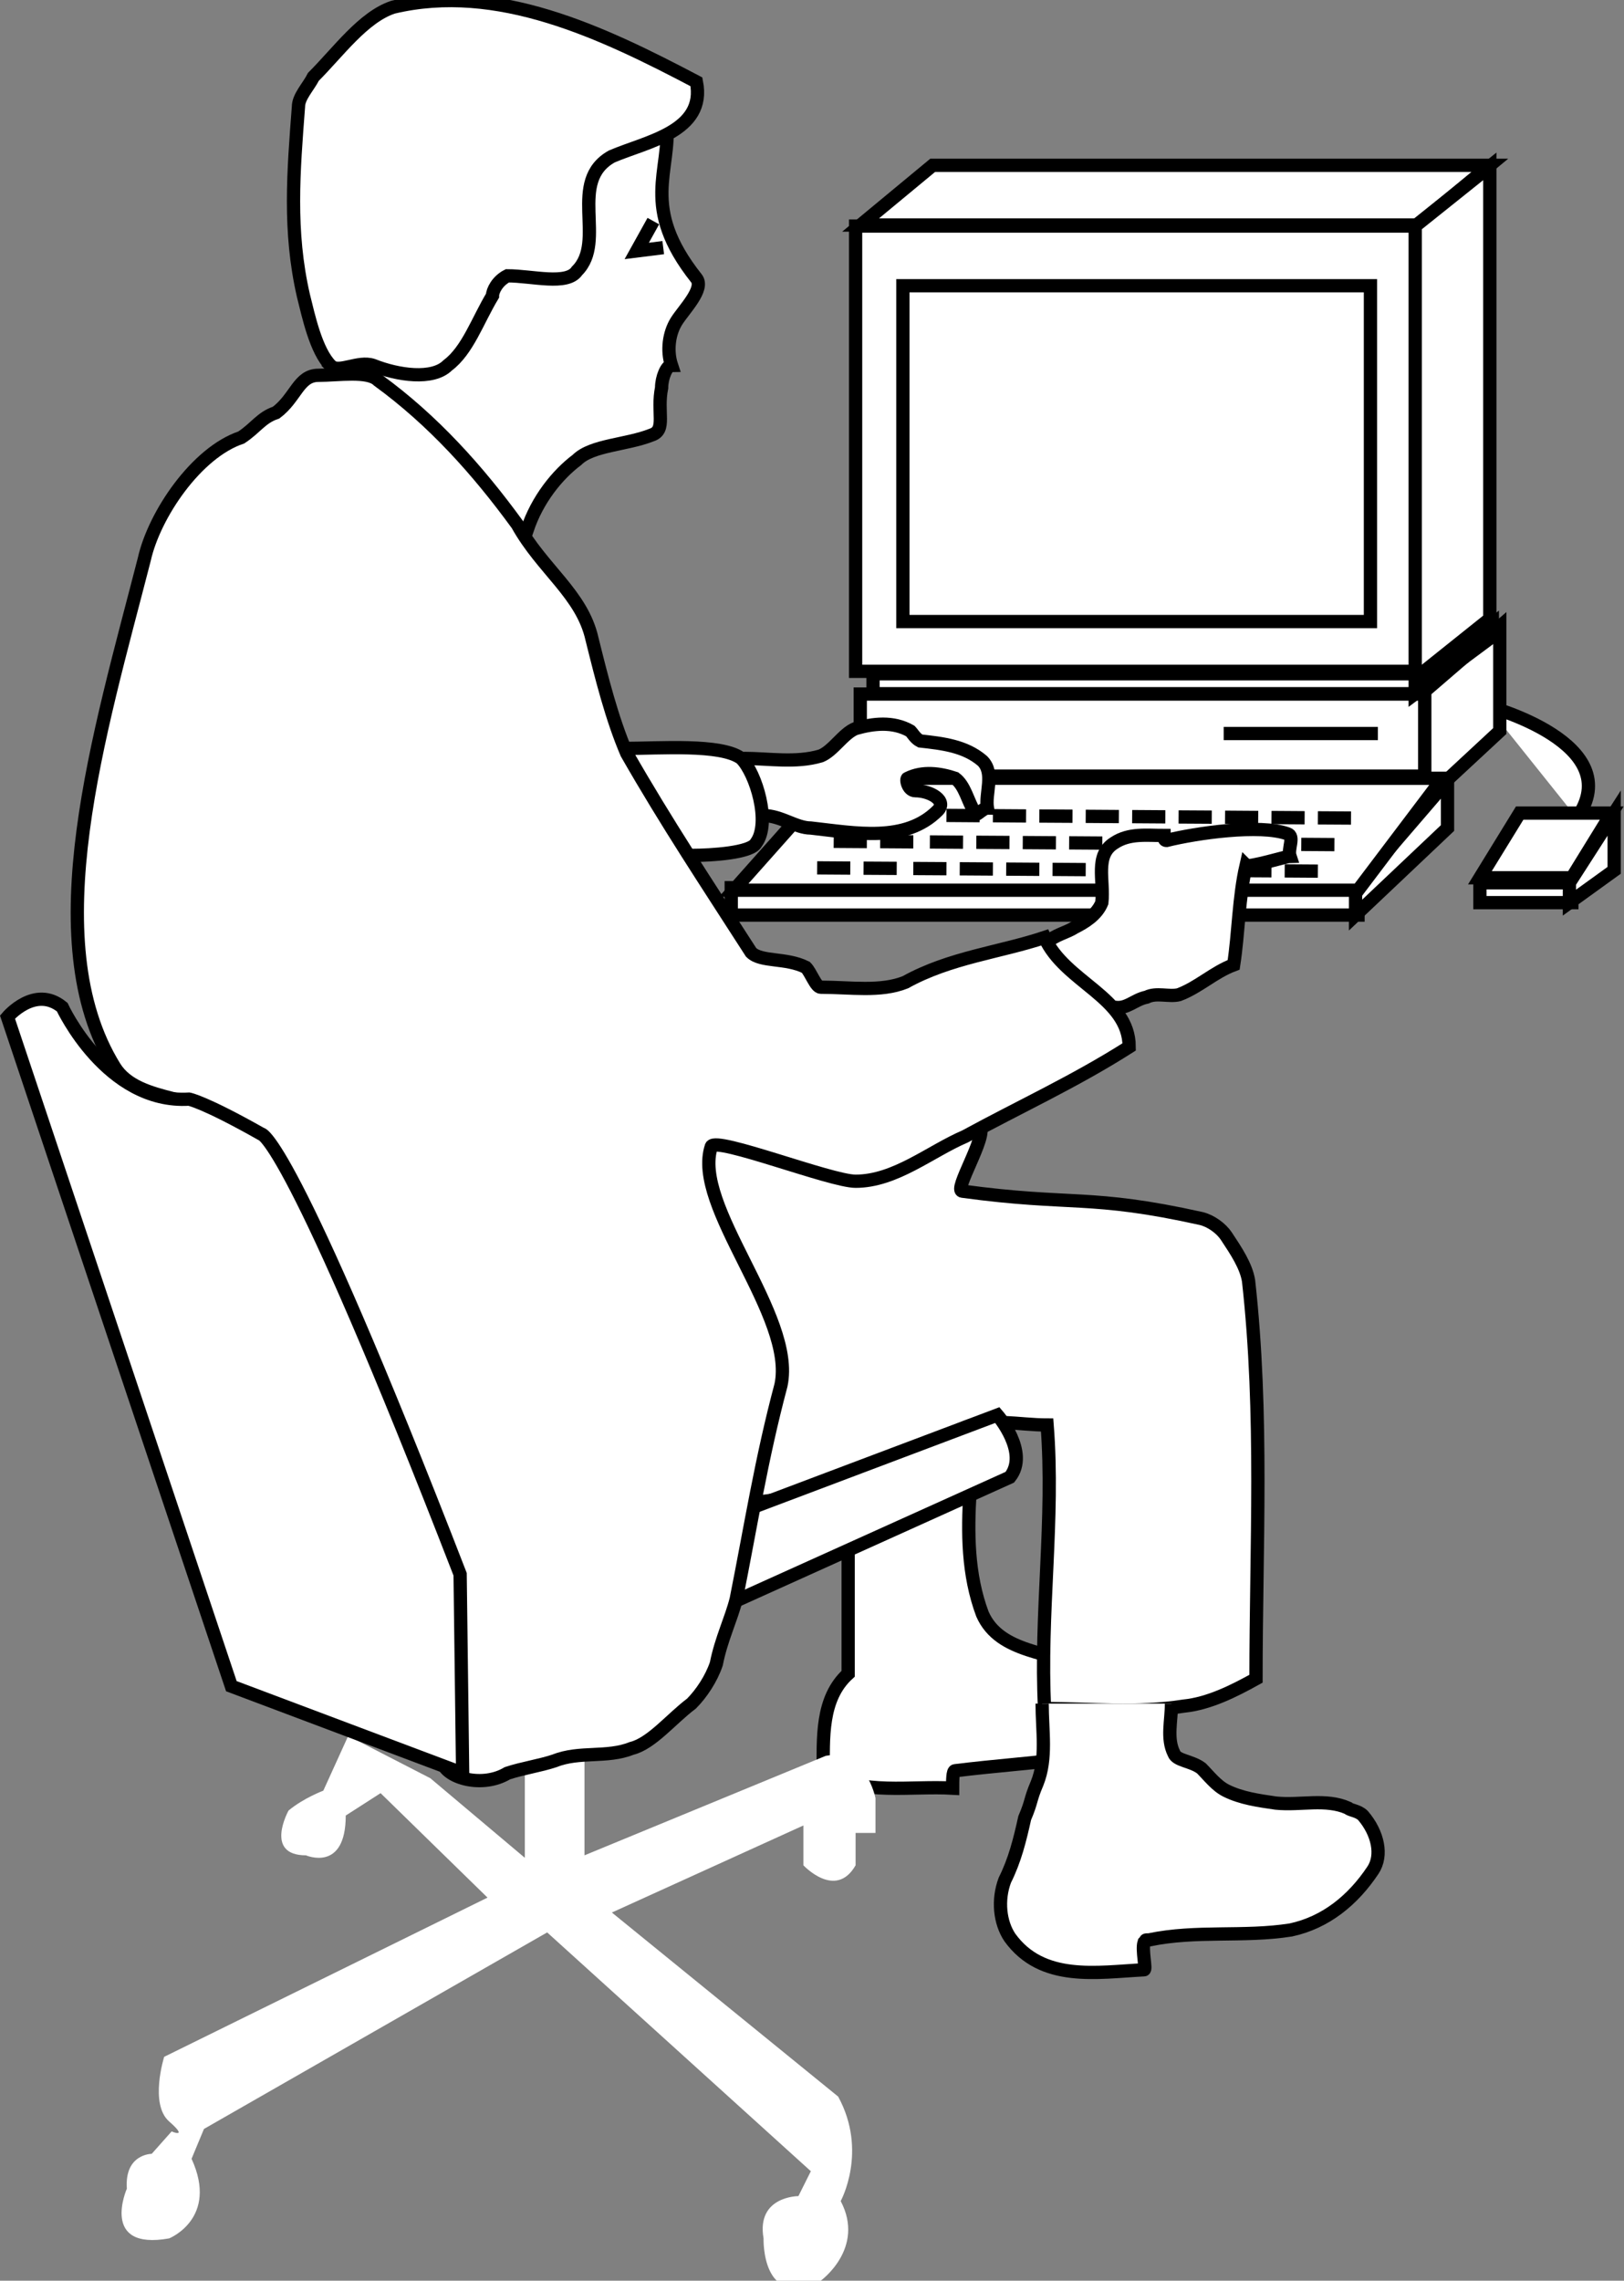 <?xml version="1.0" encoding="UTF-8" standalone="no"?>
<svg
   xmlns:dc="http://purl.org/dc/elements/1.1/"
   xmlns:cc="http://creativecommons.org/ns#"
   xmlns:rdf="http://www.w3.org/1999/02/22-rdf-syntax-ns#"
   xmlns:svg="http://www.w3.org/2000/svg"
   xmlns="http://www.w3.org/2000/svg"
   viewBox="0 0 65.28 91.667"
   height="91.667"
   width="65.28"
   xml:space="preserve"
   id="svg2"
   version="1.1"><rect x="0" y="0" width="65.28" height="91.667" fill="#808080" stroke="none"/><defs
     id="defs6" /><g
     transform="matrix(1.333,0,0,-1.333,0,91.667)"
     id="g10"><g
       transform="scale(0.1)"
       id="g12"><path
         id="path14"
         style="fill:#FFFFFF;fill-opacity:1;fill-rule:nonzero;stroke:none"
         d="m 475.508,441.008 c 15.762,22.5 -26.992,33.75 -26.992,33.75" /><path
         id="path16"
         style="fill:none;stroke:#000000;stroke-width:4;stroke-linecap:butt;stroke-linejoin:miter;stroke-miterlimit:4;stroke-dasharray:none;stroke-opacity:1"
         d="m 475.508,441.008 c 15.762,22.5 -26.992,33.75 -26.992,33.75" /><path
         id="path18"
         style="fill:#FFFFFF;fill-opacity:1;fill-rule:nonzero;stroke:none"
         d="m 449.258,637.824 -21.738,-18 H 259.512 l 21.738,18 h 168.008" /><path
         id="path20"
         style="fill:none;stroke:#000000;stroke-width:4;stroke-linecap:butt;stroke-linejoin:miter;stroke-miterlimit:4;stroke-dasharray:none;stroke-opacity:1"
         d="m 449.258,637.824 -21.738,-18 H 259.512 l 21.738,18 z" /><path
         id="path22"
         style="fill:#FFFFFF;fill-opacity:1;fill-rule:nonzero;stroke:none"
         d="M 258.008,485.254 H 427.52 V 619.512 H 258.008 Z" /><path
         id="path24"
         style="fill:none;stroke:#000000;stroke-width:4;stroke-linecap:butt;stroke-linejoin:miter;stroke-miterlimit:4;stroke-dasharray:none;stroke-opacity:1"
         d="M 427.52,485.254 V 619.512 H 258.008 V 485.254 Z" /><path
         id="path26"
         style="fill:#FFFFFF;fill-opacity:1;fill-rule:nonzero;stroke:none"
         d="m 449.258,501.086 v 136.426 l -22.5,-18 V 483.086 l 22.5,18" /><path
         id="path28"
         style="fill:none;stroke:#000000;stroke-width:4;stroke-linecap:butt;stroke-linejoin:miter;stroke-miterlimit:4;stroke-dasharray:none;stroke-opacity:1"
         d="m 449.258,501.086 v 136.426 l -22.5,-18 V 483.086 Z" /><path
         id="path30"
         style="fill:#FFFFFF;fill-opacity:1;fill-rule:nonzero;stroke:none"
         d="m 201.016,651.008 c 1.484,-15 -8.262,-25.5 8.984,-47.246 2.52,-3.164 -3.75,-9.375 -5.996,-12.942 -2.246,-3.562 -2.988,-8.808 -1.504,-13.308 -1.484,0 -2.988,-3.75 -2.988,-6.75 -1.504,-7.5 1.504,-12.754 -3.008,-14.246 -7.5,-3.008 -17.988,-3.008 -22.5,-7.5 -5.996,-4.504 -11.992,-12.004 -15,-21.008 -1.504,0 -4.492,0 -5.996,0 -13.496,13.508 -30,42.004 -49.492,48 -7.5,19.5 5.996,36.004 15,52.5 10.488,18.008 30,30 50.996,31.504" /><path
         id="path32"
         style="fill:none;stroke:#000000;stroke-width:4;stroke-linecap:butt;stroke-linejoin:miter;stroke-miterlimit:4;stroke-dasharray:none;stroke-opacity:1"
         d="m 201.016,651.008 c 1.484,-15 -8.262,-25.5 8.984,-47.246 2.52,-3.164 -3.75,-9.375 -5.996,-12.942 -2.246,-3.562 -2.988,-8.808 -1.504,-13.308 -1.484,0 -2.988,-3.75 -2.988,-6.75 -1.504,-7.5 1.504,-12.754 -3.008,-14.246 -7.5,-3.008 -17.988,-3.008 -22.5,-7.5 -5.996,-4.504 -11.992,-12.004 -15,-21.008 -1.504,0 -4.492,0 -5.996,0 -13.496,13.508 -30,42.004 -49.492,48 -7.5,19.5 5.996,36.004 15,52.5 10.488,18.008 30,30 50.996,31.504" /><path
         id="path34"
         style="fill:#FFFFFF;fill-opacity:1;fill-rule:nonzero;stroke:none"
         d="m 99.766,577.383 c 2.363,-2.371 8.242,1.633 12.734,0.129 7.5,-3 18.008,-4.504 22.5,0 6.016,4.5 9.004,13.496 13.516,20.996 0,1.504 1.484,4.5 4.492,6.004 7.5,0 18.008,-2.996 20.996,1.496 9.004,9.004 -2.988,27 10.508,34.5 10.488,4.504 28.496,7.5 25.488,22.5 -28.496,15 -60,30 -91.484,22.5 -9.004,-2.996 -16.504,-13.496 -24.004,-20.996 C 93.008,661.516 90,658.508 90,655.508 c -1.484,-19.5 -2.988,-37.5 1.504,-57 1.504,-5.996 3.75,-16.633 8.262,-21.125" /><path
         id="path36"
         style="fill:none;stroke:#000000;stroke-width:4;stroke-linecap:butt;stroke-linejoin:miter;stroke-miterlimit:4;stroke-dasharray:none;stroke-opacity:1"
         d="m 99.766,577.383 c 2.363,-2.371 8.242,1.633 12.734,0.129 7.5,-3 18.008,-4.504 22.5,0 6.016,4.5 9.004,13.496 13.516,20.996 0,1.504 1.484,4.5 4.492,6.004 7.5,0 18.008,-2.996 20.996,1.496 9.004,9.004 -2.988,27 10.508,34.5 10.488,4.504 28.496,7.5 25.488,22.5 -28.496,15 -60,30 -91.484,22.5 -9.004,-2.996 -16.504,-13.496 -24.004,-20.996 C 93.008,661.516 90,658.508 90,655.508 c -1.484,-19.5 -2.988,-37.5 1.504,-57 1.504,-5.996 3.75,-16.633 8.262,-21.125 z" /><path
         id="path38"
         style="fill:#FFFFFF;fill-opacity:1;fill-rule:nonzero;stroke:none"
         d="m 255.762,219.004 c 0,-12 0,-23.992 0,-35.996 -8.262,-7.5 -7.5,-19.5 -7.5,-30 11.992,-6.746 26.25,-3.75 39.004,-4.5 0,2.246 0,5.254 0.742,5.254 11.992,1.492 23.242,2.246 35.254,3.75 2.988,8.242 4.492,17.996 4.492,26.992 -10.488,5.254 -26.25,4.5 -31.504,16.504 -4.492,12 -4.492,24.746 -3.75,36.746" /><path
         id="path40"
         style="fill:none;stroke:#000000;stroke-width:4;stroke-linecap:butt;stroke-linejoin:miter;stroke-miterlimit:4;stroke-dasharray:none;stroke-opacity:1"
         d="m 255.762,219.004 c 0,-12 0,-23.992 0,-35.996 -8.262,-7.5 -7.5,-19.5 -7.5,-30 11.992,-6.746 26.25,-3.75 39.004,-4.5 0,2.246 0,5.254 0.742,5.254 11.992,1.492 23.242,2.246 35.254,3.75 2.988,8.242 4.492,17.996 4.492,26.992 -10.488,5.254 -26.25,4.5 -31.504,16.504 -4.492,12 -4.492,24.746 -3.75,36.746" /><path
         id="path42"
         style="fill:#FFFFFF;fill-opacity:1;fill-rule:nonzero;stroke:none"
         d="m 213.75,234.758 c 27.754,-3 51.758,12 77.266,22.5 6.738,2.996 16.484,0.75 24.746,0.75 2.246,-28.504 -2.246,-57 -0.762,-85.496 14.258,0 27.754,-1.504 42.012,0.742 7.5,0.75 15,4.5 21.738,8.25 0,39.758 2.266,79.504 -2.246,120 -0.742,4.504 -3.75,9.004 -6.738,13.508 -1.504,2.246 -4.512,4.5 -7.5,5.242 -33.75,7.5 -39.004,3.75 -72.012,8.254 -2.988,0 7.5,16.504 5.254,19.5 -5.918,7.89 -84.004,3.75 -93.75,3" /><path
         id="path44"
         style="fill:none;stroke:#000000;stroke-width:4;stroke-linecap:butt;stroke-linejoin:miter;stroke-miterlimit:4;stroke-dasharray:none;stroke-opacity:1"
         d="m 213.75,234.758 c 27.754,-3 51.758,12 77.266,22.5 6.738,2.996 16.484,0.75 24.746,0.75 2.246,-28.504 -2.246,-57 -0.762,-85.496 14.258,0 27.754,-1.504 42.012,0.742 7.5,0.75 15,4.5 21.738,8.25 0,39.758 2.266,79.504 -2.246,120 -0.742,4.504 -3.75,9.004 -6.738,13.508 -1.504,2.246 -4.512,4.5 -7.5,5.242 -33.75,7.5 -39.004,3.75 -72.012,8.254 -2.988,0 7.5,16.504 5.254,19.5 -5.918,7.89 -84.004,3.75 -93.75,3" /><path
         id="path46"
         style="fill:#FFFFFF;fill-opacity:1;fill-rule:nonzero;stroke:none"
         d="m 353.262,174.004 c 0,-5.242 -1.504,-10.496 0.742,-15 0.762,-2.246 5.254,-2.246 8.262,-4.5 2.246,-2.246 4.492,-5.246 7.5,-6.75 4.492,-2.246 9.746,-2.996 15,-3.75 7.5,-0.75 15,1.504 21.738,-1.492 0.762,-0.754 3.008,-0.754 4.512,-2.258 4.492,-5.242 5.996,-12 2.988,-16.492 -5.996,-9.004 -14.238,-15.754 -24.746,-18.008 -14.258,-2.246 -28.496,0 -42.754,-3 -1.504,0 -0.742,0 -1.504,-0.75 -0.742,-2.246 0.762,-8.254 0,-8.254 -14.238,-0.742 -30.742,-3.75 -40.488,9.758 -3.008,4.5 -3.75,11.25 -1.504,17.246 3.008,6.004 4.492,12 5.996,18.75 2.246,5.254 1.504,5.254 3.75,10.508 3.008,7.5 1.504,15.742 1.504,23.992" /><path
         id="path48"
         style="fill:none;stroke:#000000;stroke-width:4;stroke-linecap:butt;stroke-linejoin:miter;stroke-miterlimit:4;stroke-dasharray:none;stroke-opacity:1"
         d="m 353.262,174.004 c 0,-5.242 -1.504,-10.496 0.742,-15 0.762,-2.246 5.254,-2.246 8.262,-4.5 2.246,-2.246 4.492,-5.246 7.5,-6.75 4.492,-2.246 9.746,-2.996 15,-3.75 7.5,-0.75 15,1.504 21.738,-1.492 0.762,-0.754 3.008,-0.754 4.512,-2.258 4.492,-5.242 5.996,-12 2.988,-16.492 -5.996,-9.004 -14.238,-15.754 -24.746,-18.008 -14.258,-2.246 -28.496,0 -42.754,-3 -1.504,0 -0.742,0 -1.504,-0.75 -0.742,-2.246 0.762,-8.254 0,-8.254 -14.238,-0.742 -30.742,-3.75 -40.488,9.758 -3.008,4.5 -3.75,11.25 -1.504,17.246 3.008,6.004 4.492,12 5.996,18.75 2.246,5.254 1.504,5.254 3.75,10.508 3.008,7.5 1.504,15.742 1.504,23.992" /><path
         id="path50"
         style="fill:#FFFFFF;fill-opacity:1;fill-rule:nonzero;stroke:none"
         d="m 176.25,165.754 v -37.5 l 72.754,30 c 12.012,2.254 15,-12.746 15,-12.746 v -10.496 h -5.996 v -9.758 c -5.996,-10.496 -15.742,0 -15.742,0 v 12.004 l -57.754,-26.25 68.242,-55.5 c 9.004,-16.504 0.762,-31.504 0.762,-31.504 C 261.016,9.758 247.5,0 247.5,0 c -17.988,-8.992 -17.246,12.754 -17.246,12.754 -2.246,12.754 10.508,12.754 10.508,12.754 l 3.75,7.5 L 165,105.012 61.504,45.754 57.766,36.758 c 8.25,-18.008 -6.758,-24.004 -6.758,-24.004 -20.996,-3.75 -12.754,15 -12.754,15 -0.742,10.5 7.5,10.5 7.5,10.5 L 51.746,45 c 0,0 5.258,-2.246 -0.738,3.008 C 45.012,53.254 49.504,67.5 49.504,67.5 l 97.508,48.008 -32.246,31.496 -10.508,-6.75 c 0,-17.246 -11.992,-12 -11.992,-12 -12.754,0 -5.254,13.504 -5.254,13.504 4.492,3.75 10.488,5.996 10.488,5.996 l 7.5,16.504 24.766,-12.754 28.496,-23.992 v 32.996" /><path
         id="path52"
         style="fill:#FFFFFF;fill-opacity:1;fill-rule:nonzero;stroke:none"
         d="m 219.766,204.004 84.746,38.254 c 5.996,7.5 -3.75,18.75 -3.75,18.75 l -79.512,-30" /><path
         id="path54"
         style="fill:none;stroke:#000000;stroke-width:4;stroke-linecap:butt;stroke-linejoin:miter;stroke-miterlimit:4;stroke-dasharray:none;stroke-opacity:1"
         d="m 219.766,204.004 84.746,38.254 c 5.996,7.5 -3.75,18.75 -3.75,18.75 l -79.512,-30" /><path
         id="path56"
         style="fill:#FFFFFF;fill-opacity:1;fill-rule:nonzero;stroke:none"
         d="m 272.266,500.266 h 140.996 v 101.25 H 272.266 Z" /><path
         id="path58"
         style="fill:none;stroke:#000000;stroke-width:4;stroke-linecap:butt;stroke-linejoin:miter;stroke-miterlimit:4;stroke-dasharray:none;stroke-opacity:1"
         d="m 413.262,500.266 v 101.25 H 272.266 v -101.25 z" /><path
         id="path60"
         style="fill:#FFFFFF;fill-opacity:1;fill-rule:nonzero;stroke:none"
         d="m 259.414,453.66 h 170.254 v 24.746 H 259.414 Z" /><path
         id="path62"
         style="fill:none;stroke:#000000;stroke-width:4;stroke-linecap:butt;stroke-linejoin:miter;stroke-miterlimit:4;stroke-dasharray:none;stroke-opacity:1"
         d="m 429.668,453.66 v 24.746 H 259.414 V 453.66 Z" /><path
         id="path64"
         style="fill:#FFFFFF;fill-opacity:1;fill-rule:nonzero;stroke:none"
         d="m 220.508,411.758 h 189.004 v 8.254 H 220.508 Z" /><path
         id="path66"
         style="fill:none;stroke:#000000;stroke-width:4;stroke-linecap:butt;stroke-linejoin:miter;stroke-miterlimit:4;stroke-dasharray:none;stroke-opacity:1"
         d="m 409.512,411.758 v 8.254 H 220.508 v -8.254 z" /><path
         id="path68"
         style="fill:#FFFFFF;fill-opacity:1;fill-rule:nonzero;stroke:none"
         d="m 446.27,415.508 h 27.734 v 5.996 H 446.27 Z" /><path
         id="path70"
         style="fill:none;stroke:#000000;stroke-width:4;stroke-linecap:butt;stroke-linejoin:miter;stroke-miterlimit:4;stroke-dasharray:none;stroke-opacity:1"
         d="m 474.004,415.508 v 5.996 H 446.27 v -5.996 z" /><path
         id="path72"
         style="fill:#FFFFFF;fill-opacity:1;fill-rule:nonzero;stroke:none"
         d="m 474.004,423.008 12.012,19.504 H 458.262 L 446.27,423.008 h 27.734" /><path
         id="path74"
         style="fill:none;stroke:#000000;stroke-width:4;stroke-linecap:butt;stroke-linejoin:miter;stroke-miterlimit:4;stroke-dasharray:none;stroke-opacity:1"
         d="m 474.004,423.008 12.012,19.504 H 458.262 L 446.27,423.008 Z" /><path
         id="path76"
         style="fill:#FFFFFF;fill-opacity:1;fill-rule:nonzero;stroke:none"
         d="m 486.758,425.254 v 17.258 l -13.496,-21.008 v -5.996 l 13.496,9.746" /><path
         id="path78"
         style="fill:none;stroke:#000000;stroke-width:4;stroke-linecap:butt;stroke-linejoin:miter;stroke-miterlimit:4;stroke-dasharray:none;stroke-opacity:1"
         d="m 486.758,425.254 v 17.258 l -13.496,-21.008 v -5.996 z" /><path
         id="path80"
         style="fill:#FFFFFF;fill-opacity:1;fill-rule:nonzero;stroke:none"
         d="m 436.504,438.008 v 14.25 L 408.77,420.012 v -8.254 l 27.734,26.25" /><path
         id="path82"
         style="fill:none;stroke:#000000;stroke-width:4;stroke-linecap:butt;stroke-linejoin:miter;stroke-miterlimit:4;stroke-dasharray:none;stroke-opacity:1"
         d="m 436.504,438.008 v 14.25 L 408.77,420.012 v -8.254 z" /><path
         id="path84"
         style="fill:#FFFFFF;fill-opacity:1;fill-rule:nonzero;stroke:none"
         d="m 452.266,467.258 v 31.504 l -22.618,-19.485 v -33.015 l 22.618,20.996" /><path
         id="path86"
         style="fill:none;stroke:#000000;stroke-width:4;stroke-linecap:butt;stroke-linejoin:miter;stroke-miterlimit:4;stroke-dasharray:none;stroke-opacity:1"
         d="m 452.266,467.258 v 31.504 l -22.618,-19.485 v -33.015 z" /><path
         id="path88"
         style="fill:#FFFFFF;fill-opacity:1;fill-rule:nonzero;stroke:none"
         d="m 263.262,478.508 h 165 v 6.004 h -165 z" /><path
         id="path90"
         style="fill:none;stroke:#000000;stroke-width:4;stroke-linecap:butt;stroke-linejoin:miter;stroke-miterlimit:4;stroke-dasharray:none;stroke-opacity:1"
         d="m 428.262,478.508 v 6.004 h -165 v -6.004 z" /><path
         id="path92"
         style="fill:#FFFFFF;fill-opacity:1;fill-rule:nonzero;stroke:none"
         d="m 450.02,495.762 v 3.828 l -23.262,-17.254 v -3.828 l 23.262,17.254" /><path
         id="path94"
         style="fill:none;stroke:#000000;stroke-width:4;stroke-linecap:butt;stroke-linejoin:miter;stroke-miterlimit:4;stroke-dasharray:none;stroke-opacity:1"
         d="m 450.02,495.762 v 3.828 l -23.262,-17.254 v -3.828 z" /><path
         id="path96"
         style="fill:#FFFFFF;fill-opacity:1;fill-rule:nonzero;stroke:none"
         d="m 435.02,453.008 -25.508,-33.75 H 221.25 l 30,33.75 h 183.77" /><path
         id="path98"
         style="fill:none;stroke:#000000;stroke-width:4;stroke-linecap:butt;stroke-linejoin:miter;stroke-miterlimit:4;stroke-dasharray:none;stroke-opacity:1"
         d="m 435.02,453.008 -25.508,-33.75 H 221.25 l 30,33.75 z" /><path
         id="path100"
         style="fill:#FFFFFF;fill-opacity:1;fill-rule:nonzero;stroke:none"
         d="m 369.004,466.504 h 46.504" /><path
         id="path102"
         style="fill:none;stroke:#000000;stroke-width:4;stroke-linecap:butt;stroke-linejoin:miter;stroke-miterlimit:4;stroke-dasharray:none;stroke-opacity:1"
         d="m 369.004,466.504 h 46.504" /><path
         id="path104"
         style="fill:#FFFFFF;fill-opacity:1;fill-rule:nonzero;stroke:none"
         d="m 197.012,621.008 -5,-8.996 7.988,0.996" /><path
         id="path106"
         style="fill:none;stroke:#000000;stroke-width:4;stroke-linecap:butt;stroke-linejoin:miter;stroke-miterlimit:4;stroke-dasharray:none;stroke-opacity:1"
         d="m 197.012,621.008 -5,-8.996 7.988,0.996" /><path
         id="path108"
         style="fill:#FFFFFF;fill-opacity:1;fill-rule:nonzero;stroke:none"
         d="m 285.41,441.809 10,-0.071" /><path
         id="path110"
         style="fill:none;stroke:#000000;stroke-width:4;stroke-linecap:butt;stroke-linejoin:miter;stroke-miterlimit:4;stroke-dasharray:none;stroke-opacity:1"
         d="m 285.41,441.809 10,-0.071" /><path
         id="path112"
         style="fill:#FFFFFF;fill-opacity:1;fill-rule:nonzero;stroke:none"
         d="m 299.414,441.719 10,-0.067" /><path
         id="path114"
         style="fill:none;stroke:#000000;stroke-width:4;stroke-linecap:butt;stroke-linejoin:miter;stroke-miterlimit:4;stroke-dasharray:none;stroke-opacity:1"
         d="m 299.414,441.719 10,-0.067" /><path
         id="path116"
         style="fill:#FFFFFF;fill-opacity:1;fill-rule:nonzero;stroke:none"
         d="m 256.406,441.992 10,-0.066" /><path
         id="path118"
         style="fill:none;stroke:#000000;stroke-width:4;stroke-linecap:butt;stroke-linejoin:miter;stroke-miterlimit:4;stroke-dasharray:none;stroke-opacity:1"
         d="m 256.406,441.992 10,-0.066" /><path
         id="path120"
         style="fill:#FFFFFF;fill-opacity:1;fill-rule:nonzero;stroke:none"
         d="m 270.41,441.902 10,-0.066" /><path
         id="path122"
         style="fill:none;stroke:#000000;stroke-width:4;stroke-linecap:butt;stroke-linejoin:miter;stroke-miterlimit:4;stroke-dasharray:none;stroke-opacity:1"
         d="m 270.41,441.902 10,-0.066" /><path
         id="path124"
         style="fill:#FFFFFF;fill-opacity:1;fill-rule:nonzero;stroke:none"
         d="m 313.418,441.621 10,-0.058" /><path
         id="path126"
         style="fill:none;stroke:#000000;stroke-width:4;stroke-linecap:butt;stroke-linejoin:miter;stroke-miterlimit:4;stroke-dasharray:none;stroke-opacity:1"
         d="m 313.418,441.621 10,-0.058" /><path
         id="path128"
         style="fill:#FFFFFF;fill-opacity:1;fill-rule:nonzero;stroke:none"
         d="m 327.402,441.531 10,-0.066" /><path
         id="path130"
         style="fill:none;stroke:#000000;stroke-width:4;stroke-linecap:butt;stroke-linejoin:miter;stroke-miterlimit:4;stroke-dasharray:none;stroke-opacity:1"
         d="m 327.402,441.531 10,-0.066" /><path
         id="path132"
         style="fill:#FFFFFF;fill-opacity:1;fill-rule:nonzero;stroke:none"
         d="m 341.406,441.445 10,-0.066" /><path
         id="path134"
         style="fill:none;stroke:#000000;stroke-width:4;stroke-linecap:butt;stroke-linejoin:miter;stroke-miterlimit:4;stroke-dasharray:none;stroke-opacity:1"
         d="m 341.406,441.445 10,-0.066" /><path
         id="path136"
         style="fill:#FFFFFF;fill-opacity:1;fill-rule:nonzero;stroke:none"
         d="m 355.41,441.348 10,-0.059" /><path
         id="path138"
         style="fill:none;stroke:#000000;stroke-width:4;stroke-linecap:butt;stroke-linejoin:miter;stroke-miterlimit:4;stroke-dasharray:none;stroke-opacity:1"
         d="m 355.41,441.348 10,-0.059" /><path
         id="path140"
         style="fill:#FFFFFF;fill-opacity:1;fill-rule:nonzero;stroke:none"
         d="m 369.414,441.262 10,-0.071" /><path
         id="path142"
         style="fill:none;stroke:#000000;stroke-width:4;stroke-linecap:butt;stroke-linejoin:miter;stroke-miterlimit:4;stroke-dasharray:none;stroke-opacity:1"
         d="m 369.414,441.262 10,-0.071" /><path
         id="path144"
         style="fill:#FFFFFF;fill-opacity:1;fill-rule:nonzero;stroke:none"
         d="m 383.418,441.172 10,-0.067" /><path
         id="path146"
         style="fill:none;stroke:#000000;stroke-width:4;stroke-linecap:butt;stroke-linejoin:miter;stroke-miterlimit:4;stroke-dasharray:none;stroke-opacity:1"
         d="m 383.418,441.172 10,-0.067" /><path
         id="path148"
         style="fill:#FFFFFF;fill-opacity:1;fill-rule:nonzero;stroke:none"
         d="m 397.402,441.074 10,-0.058" /><path
         id="path150"
         style="fill:none;stroke:#000000;stroke-width:4;stroke-linecap:butt;stroke-linejoin:miter;stroke-miterlimit:4;stroke-dasharray:none;stroke-opacity:1"
         d="m 397.402,441.074 10,-0.058" /><path
         id="path152"
         style="fill:#FFFFFF;fill-opacity:1;fill-rule:nonzero;stroke:none"
         d="m 280.41,433.809 10,-0.071" /><path
         id="path154"
         style="fill:none;stroke:#000000;stroke-width:4;stroke-linecap:butt;stroke-linejoin:miter;stroke-miterlimit:4;stroke-dasharray:none;stroke-opacity:1"
         d="m 280.41,433.809 10,-0.071" /><path
         id="path156"
         style="fill:#FFFFFF;fill-opacity:1;fill-rule:nonzero;stroke:none"
         d="m 294.414,433.711 10,-0.059" /><path
         id="path158"
         style="fill:none;stroke:#000000;stroke-width:4;stroke-linecap:butt;stroke-linejoin:miter;stroke-miterlimit:4;stroke-dasharray:none;stroke-opacity:1"
         d="m 294.414,433.711 10,-0.059" /><path
         id="path160"
         style="fill:#FFFFFF;fill-opacity:1;fill-rule:nonzero;stroke:none"
         d="m 251.406,433.992 10,-0.066" /><path
         id="path162"
         style="fill:none;stroke:#000000;stroke-width:4;stroke-linecap:butt;stroke-linejoin:miter;stroke-miterlimit:4;stroke-dasharray:none;stroke-opacity:1"
         d="m 251.406,433.992 10,-0.066" /><path
         id="path164"
         style="fill:#FFFFFF;fill-opacity:1;fill-rule:nonzero;stroke:none"
         d="m 265.41,433.906 10,-0.066" /><path
         id="path166"
         style="fill:none;stroke:#000000;stroke-width:4;stroke-linecap:butt;stroke-linejoin:miter;stroke-miterlimit:4;stroke-dasharray:none;stroke-opacity:1"
         d="m 265.41,433.906 10,-0.066" /><path
         id="path168"
         style="fill:#FFFFFF;fill-opacity:1;fill-rule:nonzero;stroke:none"
         d="m 308.418,433.621 10,-0.066" /><path
         id="path170"
         style="fill:none;stroke:#000000;stroke-width:4;stroke-linecap:butt;stroke-linejoin:miter;stroke-miterlimit:4;stroke-dasharray:none;stroke-opacity:1"
         d="m 308.418,433.621 10,-0.066" /><path
         id="path172"
         style="fill:#FFFFFF;fill-opacity:1;fill-rule:nonzero;stroke:none"
         d="m 322.402,433.535 10,-0.066" /><path
         id="path174"
         style="fill:none;stroke:#000000;stroke-width:4;stroke-linecap:butt;stroke-linejoin:miter;stroke-miterlimit:4;stroke-dasharray:none;stroke-opacity:1"
         d="m 322.402,433.535 10,-0.066" /><path
         id="path176"
         style="fill:#FFFFFF;fill-opacity:1;fill-rule:nonzero;stroke:none"
         d="m 336.406,433.438 10,-0.059" /><path
         id="path178"
         style="fill:none;stroke:#000000;stroke-width:4;stroke-linecap:butt;stroke-linejoin:miter;stroke-miterlimit:4;stroke-dasharray:none;stroke-opacity:1"
         d="m 336.406,433.438 10,-0.059" /><path
         id="path180"
         style="fill:#FFFFFF;fill-opacity:1;fill-rule:nonzero;stroke:none"
         d="m 350.41,433.352 10,-0.071" /><path
         id="path182"
         style="fill:none;stroke:#000000;stroke-width:4;stroke-linecap:butt;stroke-linejoin:miter;stroke-miterlimit:4;stroke-dasharray:none;stroke-opacity:1"
         d="m 350.41,433.352 10,-0.071" /><path
         id="path184"
         style="fill:#FFFFFF;fill-opacity:1;fill-rule:nonzero;stroke:none"
         d="m 364.414,433.262 10,-0.071" /><path
         id="path186"
         style="fill:none;stroke:#000000;stroke-width:4;stroke-linecap:butt;stroke-linejoin:miter;stroke-miterlimit:4;stroke-dasharray:none;stroke-opacity:1"
         d="m 364.414,433.262 10,-0.071" /><path
         id="path188"
         style="fill:#FFFFFF;fill-opacity:1;fill-rule:nonzero;stroke:none"
         d="m 378.418,433.164 10,-0.059" /><path
         id="path190"
         style="fill:none;stroke:#000000;stroke-width:4;stroke-linecap:butt;stroke-linejoin:miter;stroke-miterlimit:4;stroke-dasharray:none;stroke-opacity:1"
         d="m 378.418,433.164 10,-0.059" /><path
         id="path192"
         style="fill:#FFFFFF;fill-opacity:1;fill-rule:nonzero;stroke:none"
         d="m 392.402,433.074 10,-0.066" /><path
         id="path194"
         style="fill:none;stroke:#000000;stroke-width:4;stroke-linecap:butt;stroke-linejoin:miter;stroke-miterlimit:4;stroke-dasharray:none;stroke-opacity:1"
         d="m 392.402,433.074 10,-0.066" /><path
         id="path196"
         style="fill:#FFFFFF;fill-opacity:1;fill-rule:nonzero;stroke:none"
         d="m 275.41,425.801 10,-0.059" /><path
         id="path198"
         style="fill:none;stroke:#000000;stroke-width:4;stroke-linecap:butt;stroke-linejoin:miter;stroke-miterlimit:4;stroke-dasharray:none;stroke-opacity:1"
         d="m 275.41,425.801 10,-0.059" /><path
         id="path200"
         style="fill:#FFFFFF;fill-opacity:1;fill-rule:nonzero;stroke:none"
         d="m 289.414,425.715 10,-0.063" /><path
         id="path202"
         style="fill:none;stroke:#000000;stroke-width:4;stroke-linecap:butt;stroke-linejoin:miter;stroke-miterlimit:4;stroke-dasharray:none;stroke-opacity:1"
         d="m 289.414,425.715 10,-0.063" /><path
         id="path204"
         style="fill:#FFFFFF;fill-opacity:1;fill-rule:nonzero;stroke:none"
         d="m 246.406,425.996 10,-0.066" /><path
         id="path206"
         style="fill:none;stroke:#000000;stroke-width:4;stroke-linecap:butt;stroke-linejoin:miter;stroke-miterlimit:4;stroke-dasharray:none;stroke-opacity:1"
         d="m 246.406,425.996 10,-0.066" /><path
         id="path208"
         style="fill:#FFFFFF;fill-opacity:1;fill-rule:nonzero;stroke:none"
         d="m 260.41,425.898 10,-0.058" /><path
         id="path210"
         style="fill:none;stroke:#000000;stroke-width:4;stroke-linecap:butt;stroke-linejoin:miter;stroke-miterlimit:4;stroke-dasharray:none;stroke-opacity:1"
         d="m 260.41,425.898 10,-0.058" /><path
         id="path212"
         style="fill:#FFFFFF;fill-opacity:1;fill-rule:nonzero;stroke:none"
         d="m 303.418,425.625 10,-0.066" /><path
         id="path214"
         style="fill:none;stroke:#000000;stroke-width:4;stroke-linecap:butt;stroke-linejoin:miter;stroke-miterlimit:4;stroke-dasharray:none;stroke-opacity:1"
         d="m 303.418,425.625 10,-0.066" /><path
         id="path216"
         style="fill:#FFFFFF;fill-opacity:1;fill-rule:nonzero;stroke:none"
         d="m 317.402,425.535 10,-0.066" /><path
         id="path218"
         style="fill:none;stroke:#000000;stroke-width:4;stroke-linecap:butt;stroke-linejoin:miter;stroke-miterlimit:4;stroke-dasharray:none;stroke-opacity:1"
         d="m 317.402,425.535 10,-0.066" /><path
         id="path220"
         style="fill:#FFFFFF;fill-opacity:1;fill-rule:nonzero;stroke:none"
         d="m 331.406,425.441 10,-0.058" /><path
         id="path222"
         style="fill:none;stroke:#000000;stroke-width:4;stroke-linecap:butt;stroke-linejoin:miter;stroke-miterlimit:4;stroke-dasharray:none;stroke-opacity:1"
         d="m 331.406,425.441 10,-0.058" /><path
         id="path224"
         style="fill:#FFFFFF;fill-opacity:1;fill-rule:nonzero;stroke:none"
         d="m 345.41,425.352 10,-0.071" /><path
         id="path226"
         style="fill:none;stroke:#000000;stroke-width:4;stroke-linecap:butt;stroke-linejoin:miter;stroke-miterlimit:4;stroke-dasharray:none;stroke-opacity:1"
         d="m 345.41,425.352 10,-0.071" /><path
         id="path228"
         style="fill:#FFFFFF;fill-opacity:1;fill-rule:nonzero;stroke:none"
         d="m 359.414,425.266 10,-0.071" /><path
         id="path230"
         style="fill:none;stroke:#000000;stroke-width:4;stroke-linecap:butt;stroke-linejoin:miter;stroke-miterlimit:4;stroke-dasharray:none;stroke-opacity:1"
         d="m 359.414,425.266 10,-0.071" /><path
         id="path232"
         style="fill:#FFFFFF;fill-opacity:1;fill-rule:nonzero;stroke:none"
         d="m 373.418,425.168 10,-0.059" /><path
         id="path234"
         style="fill:none;stroke:#000000;stroke-width:4;stroke-linecap:butt;stroke-linejoin:miter;stroke-miterlimit:4;stroke-dasharray:none;stroke-opacity:1"
         d="m 373.418,425.168 10,-0.059" /><path
         id="path236"
         style="fill:#FFFFFF;fill-opacity:1;fill-rule:nonzero;stroke:none"
         d="m 387.402,425.078 10,-0.066" /><path
         id="path238"
         style="fill:none;stroke:#000000;stroke-width:4;stroke-linecap:butt;stroke-linejoin:miter;stroke-miterlimit:4;stroke-dasharray:none;stroke-opacity:1"
         d="m 387.402,425.078 10,-0.066" /><path
         id="path240"
         style="fill:#FFFFFF;fill-opacity:1;fill-rule:nonzero;stroke:none"
         d="m 224.258,459.004 c 7.5,0 15.742,-1.492 23.242,0.754 3.75,1.504 6.758,6.746 10.508,8.25 5.254,1.504 11.25,2.246 16.504,-0.75 0.742,-0.754 1.504,-2.246 2.988,-3 6.758,-0.75 13.516,-1.504 18.75,-5.996 3.75,-3.75 0.762,-9.754 1.504,-14.258 -1.504,0 -3.75,-2.996 -3.75,-1.492 -2.246,3.75 -2.988,8.25 -5.996,10.496 -4.492,1.504 -9.746,2.246 -14.258,0 -0.742,0 0,-3.75 2.266,-3.75 4.492,0 9.746,-2.996 6.738,-5.996 -9.746,-9.754 -24.746,-6.758 -38.242,-5.254 -4.512,0 -9.004,3.75 -14.258,3.75" /><path
         id="path242"
         style="fill:none;stroke:#000000;stroke-width:4;stroke-linecap:butt;stroke-linejoin:miter;stroke-miterlimit:4;stroke-dasharray:none;stroke-opacity:1"
         d="m 224.258,459.004 c 7.5,0 15.742,-1.492 23.242,0.754 3.75,1.504 6.758,6.746 10.508,8.25 5.254,1.504 11.25,2.246 16.504,-0.75 0.742,-0.754 1.504,-2.246 2.988,-3 6.758,-0.75 13.516,-1.504 18.75,-5.996 3.75,-3.75 0.762,-9.754 1.504,-14.258 -1.504,0 -3.75,-2.996 -3.75,-1.492 -2.246,3.75 -2.988,8.25 -5.996,10.496 -4.492,1.504 -9.746,2.246 -14.258,0 -0.742,0 0,-3.75 2.266,-3.75 4.492,0 9.746,-2.996 6.738,-5.996 -9.746,-9.754 -24.746,-6.758 -38.242,-5.254 -4.512,0 -9.004,3.75 -14.258,3.75" /><path
         id="path244"
         style="fill:#FFFFFF;fill-opacity:1;fill-rule:nonzero;stroke:none"
         d="m 336.016,384.004 c 3.75,-0.742 5.996,2.258 9.746,3.008 2.988,1.496 6.738,0 9.746,0.742 5.996,2.258 10.508,6.758 16.504,9.004 1.504,9.746 1.504,20.254 3.75,30 0.742,-0.75 12.5,2.754 13.242,2.754 -0.742,2.246 1.504,5.996 -0.742,6.75 -8.262,2.996 -27.5,0.242 -36.504,-2.004 -0.742,0 -0.742,0.754 -0.742,1.504 -5.254,0 -10.508,0.742 -15,-2.254 -6.016,-3.75 -3.008,-11.25 -3.75,-18 -1.504,-3.75 -5.254,-5.996 -8.262,-7.5 -2.246,-1.504 -5.996,-2.246 -8.242,-4.5" /><path
         id="path246"
         style="fill:none;stroke:#000000;stroke-width:4;stroke-linecap:butt;stroke-linejoin:miter;stroke-miterlimit:4;stroke-dasharray:none;stroke-opacity:1"
         d="m 336.016,384.004 c 3.75,-0.742 5.996,2.258 9.746,3.008 2.988,1.496 6.738,0 9.746,0.742 5.996,2.258 10.508,6.758 16.504,9.004 1.504,9.746 1.504,20.254 3.75,30 0.742,-0.75 12.5,2.754 13.242,2.754 -0.742,2.246 1.504,5.996 -0.742,6.75 -8.262,2.996 -27.5,0.242 -36.504,-2.004 -0.742,0 -0.742,0.754 -0.742,1.504 -5.254,0 -10.508,0.742 -15,-2.254 -6.016,-3.75 -3.008,-11.25 -3.75,-18 -1.504,-3.75 -5.254,-5.996 -8.262,-7.5 -2.246,-1.504 -5.996,-2.246 -8.242,-4.5" /><path
         id="path248"
         style="fill:#FFFFFF;fill-opacity:1;fill-rule:nonzero;stroke:none"
         d="m 188.262,462.012 c 10.488,0 29.238,1.496 35.254,-3.008 4.492,-4.492 8.984,-19.492 4.492,-25.496 -1.504,-3 -13.496,-3.75 -19.492,-3.75" /><path
         id="path250"
         style="fill:none;stroke:#000000;stroke-width:4;stroke-linecap:butt;stroke-linejoin:miter;stroke-miterlimit:4;stroke-dasharray:none;stroke-opacity:1"
         d="m 188.262,462.012 c 10.488,0 29.238,1.496 35.254,-3.008 4.492,-4.492 8.984,-19.492 4.492,-25.496 -1.504,-3 -13.496,-3.75 -19.492,-3.75" /><path
         id="path252"
         style="fill:#FFFFFF;fill-opacity:1;fill-rule:nonzero;stroke:none"
         d="m 96.016,574.512 c 5.996,0 15,1.496 17.988,-1.504 16.504,-12 30,-27 42.012,-43.496 7.5,-13.504 19.492,-21.004 22.5,-34.5 2.988,-12.004 5.996,-24.004 10.488,-34.504 12.012,-20.996 24.004,-39.004 37.5,-60 3.008,-2.996 10.508,-1.504 16.504,-4.5 1.504,-1.496 3.008,-5.996 4.492,-5.996 9.004,0 18.008,-1.504 25.508,1.492 13.496,7.5 28.496,9.004 41.992,13.508 6.016,-13.508 25.508,-18 25.508,-33 -16.504,-10.508 -33.008,-18.008 -49.492,-27 -10.508,-4.504 -21.016,-13.508 -33.008,-13.508 -7.5,0 -41.992,13.508 -43.496,10.508 -5.996,-18.008 25.488,-51.004 20.996,-72 -5.996,-22.5 -9.004,-42.004 -13.496,-64.504 -1.504,-6.004 -4.512,-12 -5.996,-19.5 -1.504,-4.504 -4.512,-9.004 -7.5,-12.004 -6.016,-4.5 -12.012,-12 -18.008,-13.496 -7.5,-2.996 -15.742,-0.75 -23.242,-3.75 -4.512,-1.504 -9.766,-2.254 -14.258,-3.75 -7.5,-4.5 -18.008,-1.504 -19.492,3 -7.5,20.996 -1.504,45 -9.004,65.996 -15,42 -27.617,78.594 -55.508,126.004 -5.938,10.097 -27.234,6.23 -34.5,18 -23.672,38.379 -4.492,100.496 9.004,153.008 3.008,13.496 15.75,32.246 29.246,36.746 4.512,3 5.996,5.996 10.508,7.5 5.996,4.504 6.738,11.25 12.754,11.25" /><path
         id="path254"
         style="fill:none;stroke:#000000;stroke-width:4;stroke-linecap:butt;stroke-linejoin:miter;stroke-miterlimit:4;stroke-dasharray:none;stroke-opacity:1"
         d="m 96.016,574.512 c 5.996,0 15,1.496 17.988,-1.504 16.504,-12 30,-27 42.012,-43.496 7.5,-13.504 19.492,-21.004 22.5,-34.5 2.988,-12.004 5.996,-24.004 10.488,-34.504 12.012,-20.996 24.004,-39.004 37.5,-60 3.008,-2.996 10.508,-1.504 16.504,-4.5 1.504,-1.496 3.008,-5.996 4.492,-5.996 9.004,0 18.008,-1.504 25.508,1.492 13.496,7.5 28.496,9.004 41.992,13.508 6.016,-13.508 25.508,-18 25.508,-33 -16.504,-10.508 -33.008,-18.008 -49.492,-27 -10.508,-4.504 -21.016,-13.508 -33.008,-13.508 -7.5,0 -41.992,13.508 -43.496,10.508 -5.996,-18.008 25.488,-51.004 20.996,-72 -5.996,-22.5 -9.004,-42.004 -13.496,-64.504 -1.504,-6.004 -4.512,-12 -5.996,-19.5 -1.504,-4.504 -4.512,-9.004 -7.5,-12.004 -6.016,-4.5 -12.012,-12 -18.008,-13.496 -7.5,-2.996 -15.742,-0.75 -23.242,-3.75 -4.512,-1.504 -9.766,-2.254 -14.258,-3.75 -7.5,-4.5 -18.008,-1.504 -19.492,3 -7.5,20.996 -1.504,45 -9.004,65.996 -15,42 -27.617,78.594 -55.508,126.004 -5.938,10.097 -27.234,6.23 -34.5,18 -23.672,38.379 -4.492,100.496 9.004,153.008 3.008,13.496 15.75,32.246 29.246,36.746 4.512,3 5.996,5.996 10.508,7.5 5.996,4.504 6.738,11.25 12.754,11.25 z" /><path
         id="path256"
         style="fill:#FFFFFF;fill-opacity:1;fill-rule:nonzero;stroke:none"
         d="m 69.766,179.258 69.746,-26.25 -0.762,60 c -51.738,133.496 -60,132.754 -60,132.754 -17.246,9.746 -21.746,10.5 -21.746,10.5 -24.746,-1.504 -38.242,27.742 -38.242,27.742 -8.266,6.758 -16.504,-2.996 -16.504,-2.996 L 69.766,179.258" /><path
         id="path258"
         style="fill:none;stroke:#000000;stroke-width:4;stroke-linecap:butt;stroke-linejoin:miter;stroke-miterlimit:4;stroke-dasharray:none;stroke-opacity:1"
         d="m 69.766,179.258 69.746,-26.25 -0.762,60 c -51.738,133.496 -60,132.754 -60,132.754 -17.246,9.746 -21.746,10.5 -21.746,10.5 -24.746,-1.504 -38.242,27.742 -38.242,27.742 -8.266,6.758 -16.504,-2.996 -16.504,-2.996 z" /></g></g></svg>